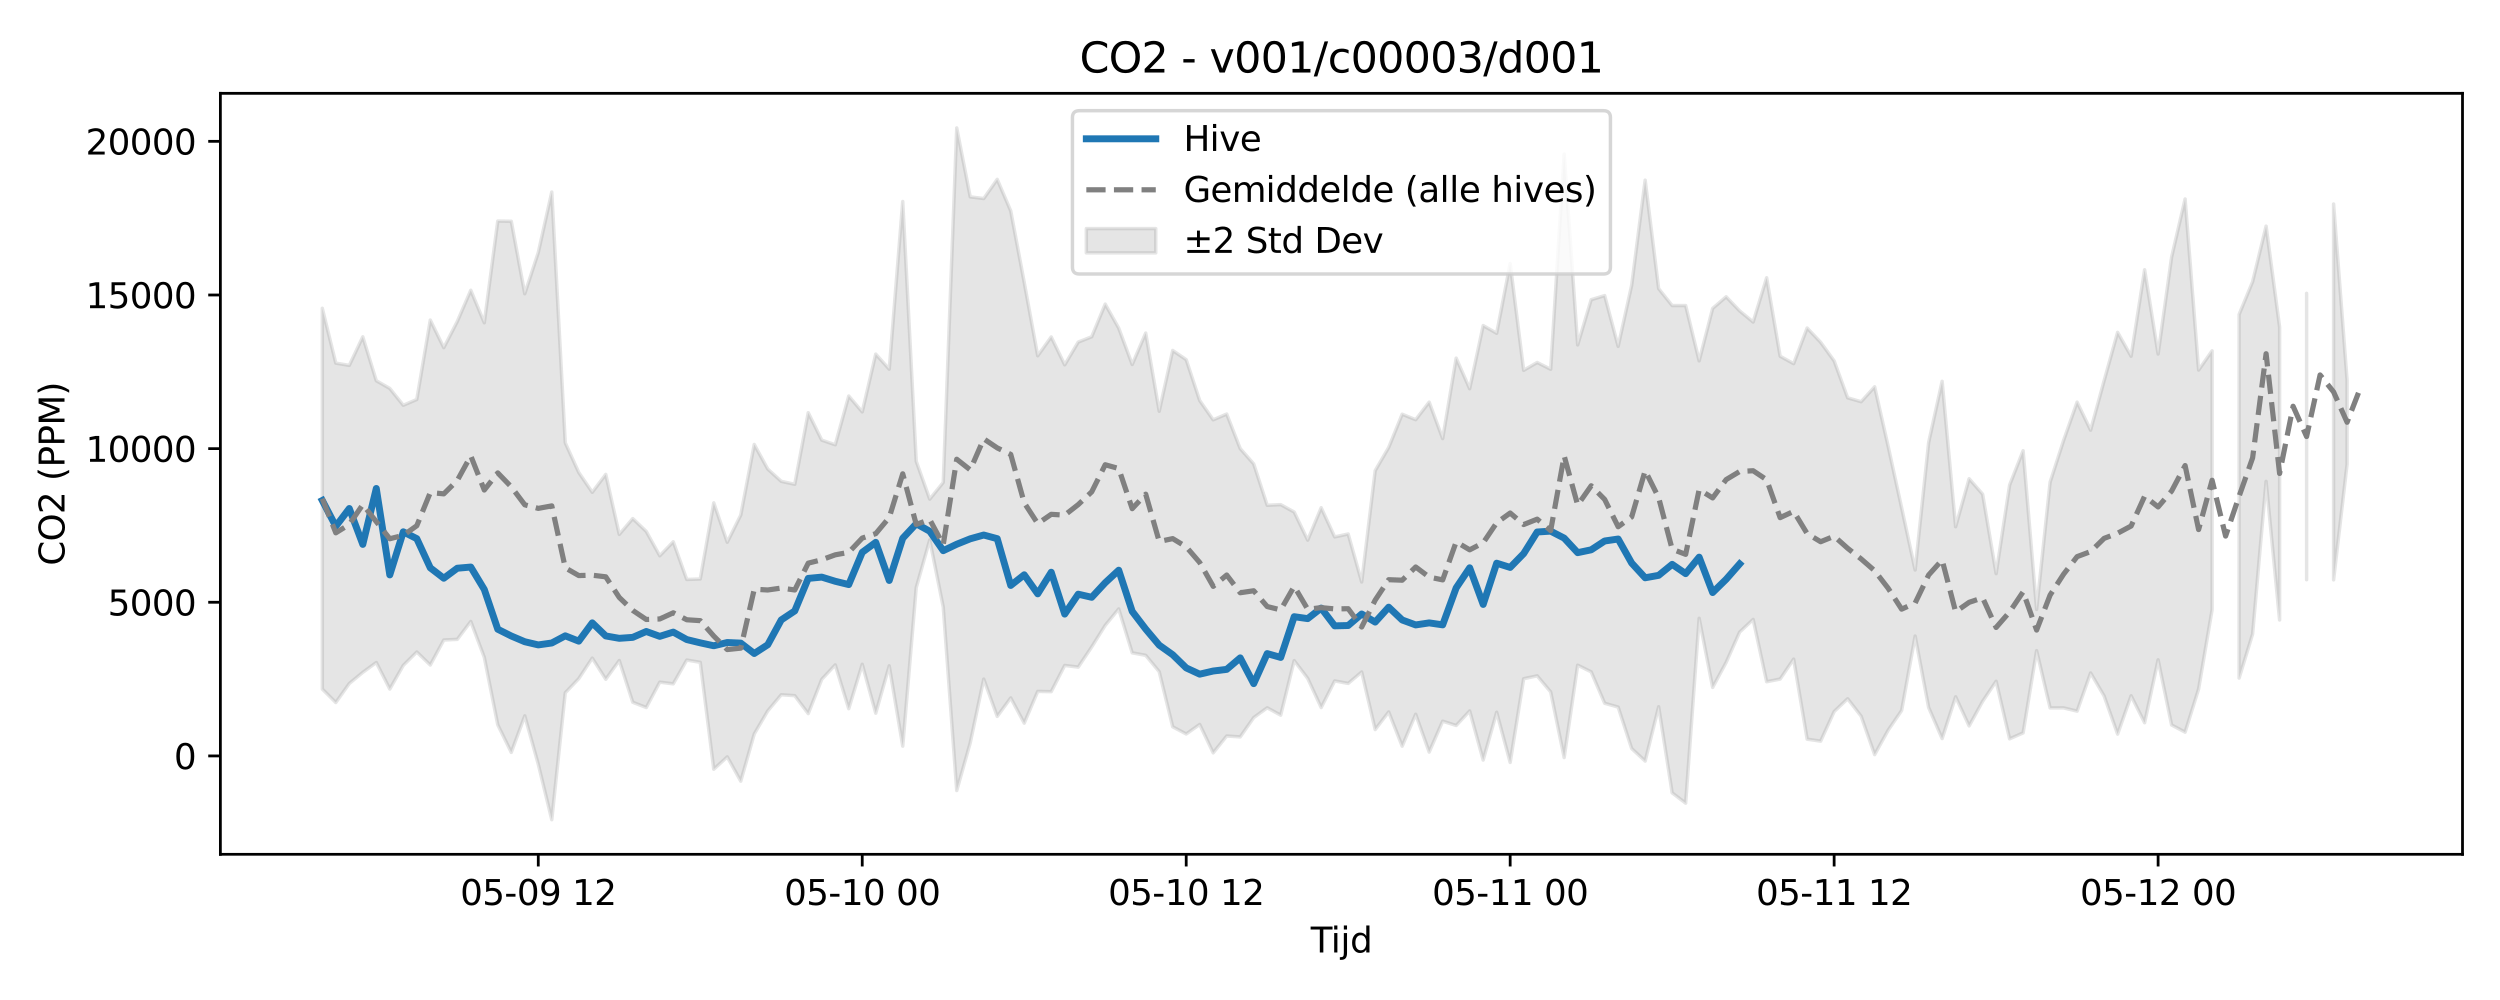 <?xml version="1.0" encoding="utf-8" standalone="no"?>
<!DOCTYPE svg PUBLIC "-//W3C//DTD SVG 1.1//EN"
  "http://www.w3.org/Graphics/SVG/1.1/DTD/svg11.dtd">
<svg xmlns:xlink="http://www.w3.org/1999/xlink" width="720pt" height="288pt" viewBox="0 0 720 288" xmlns="http://www.w3.org/2000/svg" version="1.1">
 <defs>
  <style type="text/css">*{stroke-linejoin: round; stroke-linecap: butt}</style>
 </defs>
 <g id="figure_1">
  <g id="patch_1">
   <path d="M 0 288 
L 720 288 
L 720 0 
L 0 0 
z
" style="fill: #ffffff"/>
  </g>
  <g id="axes_1">
   <g id="patch_2">
    <path d="M 63.47 246.04 
L 709.2 246.04 
L 709.2 26.88 
L 63.47 26.88 
z
" style="fill: #ffffff"/>
   </g>
   <g id="FillBetweenPolyCollection_1">
    <path d="M 92.821 88.783 
L 92.821 198.445 
L 96.709 202.328 
L 100.597 196.85 
L 104.484 193.638 
L 108.372 190.799 
L 112.259 198.452 
L 116.147 191.628 
L 120.035 187.775 
L 123.922 191.531 
L 127.81 184.323 
L 131.697 184.145 
L 135.585 178.983 
L 139.473 189.294 
L 143.36 208.744 
L 147.248 216.7 
L 151.135 206.168 
L 155.023 220.098 
L 158.911 236.078 
L 162.798 199.52 
L 166.686 195.446 
L 170.573 189.535 
L 174.461 195.625 
L 178.349 190.227 
L 182.236 202.256 
L 186.124 203.769 
L 190.011 196.459 
L 193.899 196.949 
L 197.787 190.098 
L 201.674 190.75 
L 205.562 221.543 
L 209.449 217.981 
L 213.337 224.982 
L 217.224 211.388 
L 221.112 204.747 
L 225 200.095 
L 228.887 200.353 
L 232.775 205.523 
L 236.662 195.661 
L 240.55 191.49 
L 244.438 204.107 
L 248.325 191.312 
L 252.213 205.404 
L 256.1 191.769 
L 259.988 214.892 
L 263.876 169.238 
L 267.763 155.498 
L 271.651 174.824 
L 275.538 227.682 
L 279.426 213.944 
L 283.314 195.58 
L 287.201 206.332 
L 291.089 200.993 
L 294.976 208.266 
L 298.864 199.127 
L 302.752 199.205 
L 306.639 191.652 
L 310.527 192.13 
L 314.414 186.312 
L 318.302 180.112 
L 322.19 175.372 
L 326.077 188.015 
L 329.965 188.739 
L 333.852 193.438 
L 337.74 209.316 
L 341.628 211.386 
L 345.515 208.645 
L 349.403 216.824 
L 353.29 211.972 
L 357.178 212.231 
L 361.066 206.676 
L 364.953 203.845 
L 368.841 205.969 
L 372.728 190.254 
L 376.616 195.377 
L 380.504 203.779 
L 384.391 196.105 
L 388.279 196.829 
L 392.166 193.534 
L 396.054 210.116 
L 399.942 205.04 
L 403.829 214.906 
L 407.717 205.711 
L 411.604 216.596 
L 415.492 207.698 
L 419.38 208.944 
L 423.267 204.744 
L 427.155 218.904 
L 431.042 205.123 
L 434.93 219.586 
L 438.818 195.476 
L 442.705 194.644 
L 446.593 199.269 
L 450.48 218.183 
L 454.368 191.572 
L 458.256 193.495 
L 462.143 202.542 
L 466.031 203.645 
L 469.918 215.578 
L 473.806 219.189 
L 477.694 203.54 
L 481.581 228.345 
L 485.469 231.311 
L 489.356 178.067 
L 493.244 197.981 
L 497.132 190.773 
L 501.019 182.042 
L 504.907 178.4 
L 508.794 196.343 
L 512.682 195.572 
L 516.57 189.82 
L 520.457 212.883 
L 524.345 213.455 
L 528.232 204.937 
L 532.12 201.238 
L 536.008 206.264 
L 539.895 217.334 
L 543.783 210.312 
L 547.67 204.627 
L 551.558 183.182 
L 555.446 203.743 
L 559.333 212.72 
L 563.221 200.687 
L 567.108 209.064 
L 570.996 201.999 
L 574.883 196.204 
L 578.771 212.789 
L 582.659 211.073 
L 586.546 187.396 
L 590.434 203.886 
L 594.321 203.871 
L 598.209 204.814 
L 602.097 193.809 
L 605.984 200.44 
L 609.872 211.427 
L 613.759 200.389 
L 617.647 208.15 
L 621.535 190.026 
L 625.422 208.798 
L 629.31 210.864 
L 633.197 198.441 
L 637.085 175.601 
L 637.085 101.034 
L 637.085 101.034 
L 633.197 106.581 
L 629.31 57.302 
L 625.422 74.049 
L 621.535 101.96 
L 617.647 77.69 
L 613.759 102.596 
L 609.872 95.714 
L 605.984 109.655 
L 602.097 123.895 
L 598.209 115.809 
L 594.321 126.834 
L 590.434 138.864 
L 586.546 175.517 
L 582.659 129.808 
L 578.771 139.689 
L 574.883 165.208 
L 570.996 142.323 
L 567.108 137.873 
L 563.221 151.695 
L 559.333 109.813 
L 555.446 127.451 
L 551.558 164.163 
L 547.67 146.242 
L 543.783 128.51 
L 539.895 111.398 
L 536.008 115.694 
L 532.12 114.568 
L 528.232 103.935 
L 524.345 98.579 
L 520.457 94.473 
L 516.57 104.732 
L 512.682 102.592 
L 508.794 79.994 
L 504.907 92.747 
L 501.019 89.537 
L 497.132 85.47 
L 493.244 88.823 
L 489.356 103.931 
L 485.469 87.993 
L 481.581 88.002 
L 477.694 83.138 
L 473.806 51.883 
L 469.918 82.16 
L 466.031 99.749 
L 462.143 85.131 
L 458.256 86.313 
L 454.368 99.337 
L 450.48 44.395 
L 446.593 106.351 
L 442.705 104.389 
L 438.818 106.657 
L 434.93 75.908 
L 431.042 95.985 
L 427.155 93.759 
L 423.267 111.959 
L 419.38 103.145 
L 415.492 126.322 
L 411.604 115.809 
L 407.717 120.875 
L 403.829 119.294 
L 399.942 128.865 
L 396.054 135.544 
L 392.166 167.619 
L 388.279 153.784 
L 384.391 154.632 
L 380.504 146.219 
L 376.616 155.557 
L 372.728 147.464 
L 368.841 145.329 
L 364.953 145.522 
L 361.066 133.605 
L 357.178 129.187 
L 353.29 119.24 
L 349.403 120.911 
L 345.515 115.356 
L 341.628 103.583 
L 337.74 100.931 
L 333.852 118.45 
L 329.965 95.919 
L 326.077 104.974 
L 322.19 94.498 
L 318.302 87.582 
L 314.414 96.987 
L 310.527 98.518 
L 306.639 105.075 
L 302.752 97.04 
L 298.864 102.468 
L 294.976 81.335 
L 291.089 60.733 
L 287.201 51.652 
L 283.314 57.179 
L 279.426 56.697 
L 275.538 36.842 
L 271.651 138.942 
L 267.763 143.754 
L 263.876 132.842 
L 259.988 58.032 
L 256.1 106.321 
L 252.213 101.978 
L 248.325 118.627 
L 244.438 114.052 
L 240.55 128.088 
L 236.662 126.754 
L 232.775 118.851 
L 228.887 139.474 
L 225 138.623 
L 221.112 135.086 
L 217.224 128.005 
L 213.337 148.35 
L 209.449 156.16 
L 205.562 144.823 
L 201.674 166.745 
L 197.787 166.888 
L 193.899 156.025 
L 190.011 160.065 
L 186.124 153.048 
L 182.236 149.348 
L 178.349 153.909 
L 174.461 136.62 
L 170.573 141.782 
L 166.686 136.077 
L 162.798 127.536 
L 158.911 55.308 
L 155.023 72.731 
L 151.135 84.602 
L 147.248 63.727 
L 143.36 63.661 
L 139.473 92.957 
L 135.585 83.59 
L 131.697 92.595 
L 127.81 100.133 
L 123.922 92.174 
L 120.035 115.043 
L 116.147 116.716 
L 112.259 111.871 
L 108.372 109.649 
L 104.484 96.999 
L 100.597 105.222 
L 96.709 104.581 
L 92.821 88.783 
z
" clip-path="url(#p4b10f25d33)" style="fill: #808080; fill-opacity: 0.2; stroke: #808080; stroke-opacity: 0.2"/>
    <path d="M 644.86 90.566 
L 644.86 195.286 
L 648.748 182.617 
L 652.635 138.632 
L 656.523 178.556 
L 656.523 94.163 
L 656.523 94.163 
L 652.635 65.13 
L 648.748 81.145 
L 644.86 90.566 
z
" clip-path="url(#p4b10f25d33)" style="fill: #808080; fill-opacity: 0.2; stroke: #808080; stroke-opacity: 0.2"/>
    <path d="M 664.298 84.478 
L 664.298 166.967 
L 664.298 84.478 
L 664.298 84.478 
z
" clip-path="url(#p4b10f25d33)" style="fill: #808080; fill-opacity: 0.2; stroke: #808080; stroke-opacity: 0.2"/>
    <path d="M 672.073 58.746 
L 672.073 167.004 
L 675.961 133.717 
L 675.961 109.496 
L 675.961 109.496 
L 672.073 58.746 
z
" clip-path="url(#p4b10f25d33)" style="fill: #808080; fill-opacity: 0.2; stroke: #808080; stroke-opacity: 0.2"/>
   </g>
   <g id="matplotlib.axis_1">
    <g id="xtick_1">
     <g id="line2d_1">
      <defs>
       <path id="m32c61d143c" d="M 0 0 
L 0 3.5 
" style="stroke: #000000; stroke-width: 0.8"/>
      </defs>
      <g>
       <use xlink:href="#m32c61d143c" x="155.023" y="246.04" style="stroke: #000000; stroke-width: 0.8"/>
      </g>
     </g>
     <g id="text_1">
      <!-- 05-09 12 -->
      <g transform="translate(132.542 260.638) scale(0.1 -0.1)">
       <defs>
        <path id="DejaVuSans-30" d="M 2034 4250 
Q 1547 4250 1301 3770 
Q 1056 3291 1056 2328 
Q 1056 1369 1301 889 
Q 1547 409 2034 409 
Q 2525 409 2770 889 
Q 3016 1369 3016 2328 
Q 3016 3291 2770 3770 
Q 2525 4250 2034 4250 
z
M 2034 4750 
Q 2819 4750 3233 4129 
Q 3647 3509 3647 2328 
Q 3647 1150 3233 529 
Q 2819 -91 2034 -91 
Q 1250 -91 836 529 
Q 422 1150 422 2328 
Q 422 3509 836 4129 
Q 1250 4750 2034 4750 
z
" transform="scale(0.016)"/>
        <path id="DejaVuSans-35" d="M 691 4666 
L 3169 4666 
L 3169 4134 
L 1269 4134 
L 1269 2991 
Q 1406 3038 1543 3061 
Q 1681 3084 1819 3084 
Q 2600 3084 3056 2656 
Q 3513 2228 3513 1497 
Q 3513 744 3044 326 
Q 2575 -91 1722 -91 
Q 1428 -91 1123 -41 
Q 819 9 494 109 
L 494 744 
Q 775 591 1075 516 
Q 1375 441 1709 441 
Q 2250 441 2565 725 
Q 2881 1009 2881 1497 
Q 2881 1984 2565 2268 
Q 2250 2553 1709 2553 
Q 1456 2553 1204 2497 
Q 953 2441 691 2322 
L 691 4666 
z
" transform="scale(0.016)"/>
        <path id="DejaVuSans-2d" d="M 313 2009 
L 1997 2009 
L 1997 1497 
L 313 1497 
L 313 2009 
z
" transform="scale(0.016)"/>
        <path id="DejaVuSans-39" d="M 703 97 
L 703 672 
Q 941 559 1184 500 
Q 1428 441 1663 441 
Q 2288 441 2617 861 
Q 2947 1281 2994 2138 
Q 2813 1869 2534 1725 
Q 2256 1581 1919 1581 
Q 1219 1581 811 2004 
Q 403 2428 403 3163 
Q 403 3881 828 4315 
Q 1253 4750 1959 4750 
Q 2769 4750 3195 4129 
Q 3622 3509 3622 2328 
Q 3622 1225 3098 567 
Q 2575 -91 1691 -91 
Q 1453 -91 1209 -44 
Q 966 3 703 97 
z
M 1959 2075 
Q 2384 2075 2632 2365 
Q 2881 2656 2881 3163 
Q 2881 3666 2632 3958 
Q 2384 4250 1959 4250 
Q 1534 4250 1286 3958 
Q 1038 3666 1038 3163 
Q 1038 2656 1286 2365 
Q 1534 2075 1959 2075 
z
" transform="scale(0.016)"/>
        <path id="DejaVuSans-20" transform="scale(0.016)"/>
        <path id="DejaVuSans-31" d="M 794 531 
L 1825 531 
L 1825 4091 
L 703 3866 
L 703 4441 
L 1819 4666 
L 2450 4666 
L 2450 531 
L 3481 531 
L 3481 0 
L 794 0 
L 794 531 
z
" transform="scale(0.016)"/>
        <path id="DejaVuSans-32" d="M 1228 531 
L 3431 531 
L 3431 0 
L 469 0 
L 469 531 
Q 828 903 1448 1529 
Q 2069 2156 2228 2338 
Q 2531 2678 2651 2914 
Q 2772 3150 2772 3378 
Q 2772 3750 2511 3984 
Q 2250 4219 1831 4219 
Q 1534 4219 1204 4116 
Q 875 4013 500 3803 
L 500 4441 
Q 881 4594 1212 4672 
Q 1544 4750 1819 4750 
Q 2544 4750 2975 4387 
Q 3406 4025 3406 3419 
Q 3406 3131 3298 2873 
Q 3191 2616 2906 2266 
Q 2828 2175 2409 1742 
Q 1991 1309 1228 531 
z
" transform="scale(0.016)"/>
       </defs>
       <use xlink:href="#DejaVuSans-30"/>
       <use xlink:href="#DejaVuSans-35" transform="translate(63.623 0)"/>
       <use xlink:href="#DejaVuSans-2d" transform="translate(127.246 0)"/>
       <use xlink:href="#DejaVuSans-30" transform="translate(163.33 0)"/>
       <use xlink:href="#DejaVuSans-39" transform="translate(226.953 0)"/>
       <use xlink:href="#DejaVuSans-20" transform="translate(290.576 0)"/>
       <use xlink:href="#DejaVuSans-31" transform="translate(322.363 0)"/>
       <use xlink:href="#DejaVuSans-32" transform="translate(385.986 0)"/>
      </g>
     </g>
    </g>
    <g id="xtick_2">
     <g id="line2d_2">
      <g>
       <use xlink:href="#m32c61d143c" x="248.325" y="246.04" style="stroke: #000000; stroke-width: 0.8"/>
      </g>
     </g>
     <g id="text_2">
      <!-- 05-10 00 -->
      <g transform="translate(225.845 260.638) scale(0.1 -0.1)">
       <use xlink:href="#DejaVuSans-30"/>
       <use xlink:href="#DejaVuSans-35" transform="translate(63.623 0)"/>
       <use xlink:href="#DejaVuSans-2d" transform="translate(127.246 0)"/>
       <use xlink:href="#DejaVuSans-31" transform="translate(163.33 0)"/>
       <use xlink:href="#DejaVuSans-30" transform="translate(226.953 0)"/>
       <use xlink:href="#DejaVuSans-20" transform="translate(290.576 0)"/>
       <use xlink:href="#DejaVuSans-30" transform="translate(322.363 0)"/>
       <use xlink:href="#DejaVuSans-30" transform="translate(385.986 0)"/>
      </g>
     </g>
    </g>
    <g id="xtick_3">
     <g id="line2d_3">
      <g>
       <use xlink:href="#m32c61d143c" x="341.628" y="246.04" style="stroke: #000000; stroke-width: 0.8"/>
      </g>
     </g>
     <g id="text_3">
      <!-- 05-10 12 -->
      <g transform="translate(319.147 260.638) scale(0.1 -0.1)">
       <use xlink:href="#DejaVuSans-30"/>
       <use xlink:href="#DejaVuSans-35" transform="translate(63.623 0)"/>
       <use xlink:href="#DejaVuSans-2d" transform="translate(127.246 0)"/>
       <use xlink:href="#DejaVuSans-31" transform="translate(163.33 0)"/>
       <use xlink:href="#DejaVuSans-30" transform="translate(226.953 0)"/>
       <use xlink:href="#DejaVuSans-20" transform="translate(290.576 0)"/>
       <use xlink:href="#DejaVuSans-31" transform="translate(322.363 0)"/>
       <use xlink:href="#DejaVuSans-32" transform="translate(385.986 0)"/>
      </g>
     </g>
    </g>
    <g id="xtick_4">
     <g id="line2d_4">
      <g>
       <use xlink:href="#m32c61d143c" x="434.93" y="246.04" style="stroke: #000000; stroke-width: 0.8"/>
      </g>
     </g>
     <g id="text_4">
      <!-- 05-11 00 -->
      <g transform="translate(412.45 260.638) scale(0.1 -0.1)">
       <use xlink:href="#DejaVuSans-30"/>
       <use xlink:href="#DejaVuSans-35" transform="translate(63.623 0)"/>
       <use xlink:href="#DejaVuSans-2d" transform="translate(127.246 0)"/>
       <use xlink:href="#DejaVuSans-31" transform="translate(163.33 0)"/>
       <use xlink:href="#DejaVuSans-31" transform="translate(226.953 0)"/>
       <use xlink:href="#DejaVuSans-20" transform="translate(290.576 0)"/>
       <use xlink:href="#DejaVuSans-30" transform="translate(322.363 0)"/>
       <use xlink:href="#DejaVuSans-30" transform="translate(385.986 0)"/>
      </g>
     </g>
    </g>
    <g id="xtick_5">
     <g id="line2d_5">
      <g>
       <use xlink:href="#m32c61d143c" x="528.232" y="246.04" style="stroke: #000000; stroke-width: 0.8"/>
      </g>
     </g>
     <g id="text_5">
      <!-- 05-11 12 -->
      <g transform="translate(505.752 260.638) scale(0.1 -0.1)">
       <use xlink:href="#DejaVuSans-30"/>
       <use xlink:href="#DejaVuSans-35" transform="translate(63.623 0)"/>
       <use xlink:href="#DejaVuSans-2d" transform="translate(127.246 0)"/>
       <use xlink:href="#DejaVuSans-31" transform="translate(163.33 0)"/>
       <use xlink:href="#DejaVuSans-31" transform="translate(226.953 0)"/>
       <use xlink:href="#DejaVuSans-20" transform="translate(290.576 0)"/>
       <use xlink:href="#DejaVuSans-31" transform="translate(322.363 0)"/>
       <use xlink:href="#DejaVuSans-32" transform="translate(385.986 0)"/>
      </g>
     </g>
    </g>
    <g id="xtick_6">
     <g id="line2d_6">
      <g>
       <use xlink:href="#m32c61d143c" x="621.535" y="246.04" style="stroke: #000000; stroke-width: 0.8"/>
      </g>
     </g>
     <g id="text_6">
      <!-- 05-12 00 -->
      <g transform="translate(599.054 260.638) scale(0.1 -0.1)">
       <use xlink:href="#DejaVuSans-30"/>
       <use xlink:href="#DejaVuSans-35" transform="translate(63.623 0)"/>
       <use xlink:href="#DejaVuSans-2d" transform="translate(127.246 0)"/>
       <use xlink:href="#DejaVuSans-31" transform="translate(163.33 0)"/>
       <use xlink:href="#DejaVuSans-32" transform="translate(226.953 0)"/>
       <use xlink:href="#DejaVuSans-20" transform="translate(290.576 0)"/>
       <use xlink:href="#DejaVuSans-30" transform="translate(322.363 0)"/>
       <use xlink:href="#DejaVuSans-30" transform="translate(385.986 0)"/>
      </g>
     </g>
    </g>
    <g id="text_7">
     <!-- Tijd -->
     <g transform="translate(377.485 274.317) scale(0.1 -0.1)">
      <defs>
       <path id="DejaVuSans-54" d="M -19 4666 
L 3928 4666 
L 3928 4134 
L 2272 4134 
L 2272 0 
L 1638 0 
L 1638 4134 
L -19 4134 
L -19 4666 
z
" transform="scale(0.016)"/>
       <path id="DejaVuSans-69" d="M 603 3500 
L 1178 3500 
L 1178 0 
L 603 0 
L 603 3500 
z
M 603 4863 
L 1178 4863 
L 1178 4134 
L 603 4134 
L 603 4863 
z
" transform="scale(0.016)"/>
       <path id="DejaVuSans-6a" d="M 603 3500 
L 1178 3500 
L 1178 -63 
Q 1178 -731 923 -1031 
Q 669 -1331 103 -1331 
L -116 -1331 
L -116 -844 
L 38 -844 
Q 366 -844 484 -692 
Q 603 -541 603 -63 
L 603 3500 
z
M 603 4863 
L 1178 4863 
L 1178 4134 
L 603 4134 
L 603 4863 
z
" transform="scale(0.016)"/>
       <path id="DejaVuSans-64" d="M 2906 2969 
L 2906 4863 
L 3481 4863 
L 3481 0 
L 2906 0 
L 2906 525 
Q 2725 213 2448 61 
Q 2172 -91 1784 -91 
Q 1150 -91 751 415 
Q 353 922 353 1747 
Q 353 2572 751 3078 
Q 1150 3584 1784 3584 
Q 2172 3584 2448 3432 
Q 2725 3281 2906 2969 
z
M 947 1747 
Q 947 1113 1208 752 
Q 1469 391 1925 391 
Q 2381 391 2643 752 
Q 2906 1113 2906 1747 
Q 2906 2381 2643 2742 
Q 2381 3103 1925 3103 
Q 1469 3103 1208 2742 
Q 947 2381 947 1747 
z
" transform="scale(0.016)"/>
      </defs>
      <use xlink:href="#DejaVuSans-54"/>
      <use xlink:href="#DejaVuSans-69" transform="translate(57.959 0)"/>
      <use xlink:href="#DejaVuSans-6a" transform="translate(85.742 0)"/>
      <use xlink:href="#DejaVuSans-64" transform="translate(113.525 0)"/>
     </g>
    </g>
   </g>
   <g id="matplotlib.axis_2">
    <g id="ytick_1">
     <g id="line2d_7">
      <defs>
       <path id="mc47dc89d50" d="M 0 0 
L -3.5 0 
" style="stroke: #000000; stroke-width: 0.8"/>
      </defs>
      <g>
       <use xlink:href="#mc47dc89d50" x="63.47" y="217.704" style="stroke: #000000; stroke-width: 0.8"/>
      </g>
     </g>
     <g id="text_8">
      <!-- 0 -->
      <g transform="translate(50.108 221.503) scale(0.1 -0.1)">
       <use xlink:href="#DejaVuSans-30"/>
      </g>
     </g>
    </g>
    <g id="ytick_2">
     <g id="line2d_8">
      <g>
       <use xlink:href="#mc47dc89d50" x="63.47" y="173.455" style="stroke: #000000; stroke-width: 0.8"/>
      </g>
     </g>
     <g id="text_9">
      <!-- 5000 -->
      <g transform="translate(31.02 177.254) scale(0.1 -0.1)">
       <use xlink:href="#DejaVuSans-35"/>
       <use xlink:href="#DejaVuSans-30" transform="translate(63.623 0)"/>
       <use xlink:href="#DejaVuSans-30" transform="translate(127.246 0)"/>
       <use xlink:href="#DejaVuSans-30" transform="translate(190.869 0)"/>
      </g>
     </g>
    </g>
    <g id="ytick_3">
     <g id="line2d_9">
      <g>
       <use xlink:href="#mc47dc89d50" x="63.47" y="129.207" style="stroke: #000000; stroke-width: 0.8"/>
      </g>
     </g>
     <g id="text_10">
      <!-- 10000 -->
      <g transform="translate(24.657 133.006) scale(0.1 -0.1)">
       <use xlink:href="#DejaVuSans-31"/>
       <use xlink:href="#DejaVuSans-30" transform="translate(63.623 0)"/>
       <use xlink:href="#DejaVuSans-30" transform="translate(127.246 0)"/>
       <use xlink:href="#DejaVuSans-30" transform="translate(190.869 0)"/>
       <use xlink:href="#DejaVuSans-30" transform="translate(254.492 0)"/>
      </g>
     </g>
    </g>
    <g id="ytick_4">
     <g id="line2d_10">
      <g>
       <use xlink:href="#mc47dc89d50" x="63.47" y="84.958" style="stroke: #000000; stroke-width: 0.8"/>
      </g>
     </g>
     <g id="text_11">
      <!-- 15000 -->
      <g transform="translate(24.657 88.758) scale(0.1 -0.1)">
       <use xlink:href="#DejaVuSans-31"/>
       <use xlink:href="#DejaVuSans-35" transform="translate(63.623 0)"/>
       <use xlink:href="#DejaVuSans-30" transform="translate(127.246 0)"/>
       <use xlink:href="#DejaVuSans-30" transform="translate(190.869 0)"/>
       <use xlink:href="#DejaVuSans-30" transform="translate(254.492 0)"/>
      </g>
     </g>
    </g>
    <g id="ytick_5">
     <g id="line2d_11">
      <g>
       <use xlink:href="#mc47dc89d50" x="63.47" y="40.71" style="stroke: #000000; stroke-width: 0.8"/>
      </g>
     </g>
     <g id="text_12">
      <!-- 20000 -->
      <g transform="translate(24.657 44.509) scale(0.1 -0.1)">
       <use xlink:href="#DejaVuSans-32"/>
       <use xlink:href="#DejaVuSans-30" transform="translate(63.623 0)"/>
       <use xlink:href="#DejaVuSans-30" transform="translate(127.246 0)"/>
       <use xlink:href="#DejaVuSans-30" transform="translate(190.869 0)"/>
       <use xlink:href="#DejaVuSans-30" transform="translate(254.492 0)"/>
      </g>
     </g>
    </g>
    <g id="text_13">
     <!-- CO2 (PPM) -->
     <g transform="translate(18.578 162.903) rotate(-90) scale(0.1 -0.1)">
      <defs>
       <path id="DejaVuSans-43" d="M 4122 4306 
L 4122 3641 
Q 3803 3938 3442 4084 
Q 3081 4231 2675 4231 
Q 1875 4231 1450 3742 
Q 1025 3253 1025 2328 
Q 1025 1406 1450 917 
Q 1875 428 2675 428 
Q 3081 428 3442 575 
Q 3803 722 4122 1019 
L 4122 359 
Q 3791 134 3420 21 
Q 3050 -91 2638 -91 
Q 1578 -91 968 557 
Q 359 1206 359 2328 
Q 359 3453 968 4101 
Q 1578 4750 2638 4750 
Q 3056 4750 3426 4639 
Q 3797 4528 4122 4306 
z
" transform="scale(0.016)"/>
       <path id="DejaVuSans-4f" d="M 2522 4238 
Q 1834 4238 1429 3725 
Q 1025 3213 1025 2328 
Q 1025 1447 1429 934 
Q 1834 422 2522 422 
Q 3209 422 3611 934 
Q 4013 1447 4013 2328 
Q 4013 3213 3611 3725 
Q 3209 4238 2522 4238 
z
M 2522 4750 
Q 3503 4750 4090 4092 
Q 4678 3434 4678 2328 
Q 4678 1225 4090 567 
Q 3503 -91 2522 -91 
Q 1538 -91 948 565 
Q 359 1222 359 2328 
Q 359 3434 948 4092 
Q 1538 4750 2522 4750 
z
" transform="scale(0.016)"/>
       <path id="DejaVuSans-28" d="M 1984 4856 
Q 1566 4138 1362 3434 
Q 1159 2731 1159 2009 
Q 1159 1288 1364 580 
Q 1569 -128 1984 -844 
L 1484 -844 
Q 1016 -109 783 600 
Q 550 1309 550 2009 
Q 550 2706 781 3412 
Q 1013 4119 1484 4856 
L 1984 4856 
z
" transform="scale(0.016)"/>
       <path id="DejaVuSans-50" d="M 1259 4147 
L 1259 2394 
L 2053 2394 
Q 2494 2394 2734 2622 
Q 2975 2850 2975 3272 
Q 2975 3691 2734 3919 
Q 2494 4147 2053 4147 
L 1259 4147 
z
M 628 4666 
L 2053 4666 
Q 2838 4666 3239 4311 
Q 3641 3956 3641 3272 
Q 3641 2581 3239 2228 
Q 2838 1875 2053 1875 
L 1259 1875 
L 1259 0 
L 628 0 
L 628 4666 
z
" transform="scale(0.016)"/>
       <path id="DejaVuSans-4d" d="M 628 4666 
L 1569 4666 
L 2759 1491 
L 3956 4666 
L 4897 4666 
L 4897 0 
L 4281 0 
L 4281 4097 
L 3078 897 
L 2444 897 
L 1241 4097 
L 1241 0 
L 628 0 
L 628 4666 
z
" transform="scale(0.016)"/>
       <path id="DejaVuSans-29" d="M 513 4856 
L 1013 4856 
Q 1481 4119 1714 3412 
Q 1947 2706 1947 2009 
Q 1947 1309 1714 600 
Q 1481 -109 1013 -844 
L 513 -844 
Q 928 -128 1133 580 
Q 1338 1288 1338 2009 
Q 1338 2731 1133 3434 
Q 928 4138 513 4856 
z
" transform="scale(0.016)"/>
      </defs>
      <use xlink:href="#DejaVuSans-43"/>
      <use xlink:href="#DejaVuSans-4f" transform="translate(69.824 0)"/>
      <use xlink:href="#DejaVuSans-32" transform="translate(148.535 0)"/>
      <use xlink:href="#DejaVuSans-20" transform="translate(212.158 0)"/>
      <use xlink:href="#DejaVuSans-28" transform="translate(243.945 0)"/>
      <use xlink:href="#DejaVuSans-50" transform="translate(282.959 0)"/>
      <use xlink:href="#DejaVuSans-50" transform="translate(343.262 0)"/>
      <use xlink:href="#DejaVuSans-4d" transform="translate(403.564 0)"/>
      <use xlink:href="#DejaVuSans-29" transform="translate(489.844 0)"/>
     </g>
    </g>
   </g>
   <g id="line2d_12">
    <path d="M 92.821 144.136 
L 96.709 151.573 
L 100.597 146.455 
L 104.484 156.782 
L 108.372 140.685 
L 112.259 165.57 
L 116.147 153.163 
L 120.035 155.136 
L 123.922 163.538 
L 127.81 166.532 
L 131.697 163.65 
L 135.585 163.311 
L 139.473 169.768 
L 143.36 181.219 
L 147.248 183.169 
L 151.135 184.818 
L 155.023 185.733 
L 158.911 185.184 
L 162.798 183.119 
L 166.686 184.65 
L 170.573 179.387 
L 174.461 183.152 
L 178.349 183.836 
L 182.236 183.559 
L 186.124 181.868 
L 190.011 183.27 
L 193.899 182.045 
L 197.787 184.193 
L 201.674 185.137 
L 205.562 185.981 
L 209.449 185.042 
L 213.337 185.216 
L 217.224 188.208 
L 221.112 185.688 
L 225 178.538 
L 228.887 175.948 
L 232.775 166.576 
L 236.662 166.207 
L 240.55 167.408 
L 244.438 168.358 
L 248.325 159.075 
L 252.213 156.198 
L 256.1 167.169 
L 259.988 155.015 
L 263.876 150.847 
L 267.763 152.998 
L 271.651 158.594 
L 275.538 156.743 
L 279.426 155.178 
L 283.314 154.089 
L 287.201 155.139 
L 291.089 168.606 
L 294.976 165.541 
L 298.864 171.022 
L 302.752 164.806 
L 306.639 176.856 
L 310.527 171.125 
L 314.414 172.022 
L 318.302 167.827 
L 322.19 164.222 
L 326.077 176.084 
L 329.965 181.175 
L 333.852 185.798 
L 337.74 188.562 
L 341.628 192.358 
L 345.515 194.158 
L 349.403 193.252 
L 353.29 192.78 
L 357.178 189.47 
L 361.066 196.885 
L 364.953 188.239 
L 368.841 189.335 
L 372.728 177.609 
L 376.616 178.163 
L 380.504 175.134 
L 384.391 180.246 
L 388.279 180.149 
L 392.166 176.833 
L 396.054 179.16 
L 399.942 174.868 
L 403.829 178.553 
L 407.717 179.98 
L 411.604 179.393 
L 415.492 179.957 
L 419.38 169.308 
L 423.267 163.529 
L 427.155 174.075 
L 431.042 162.201 
L 434.93 163.417 
L 438.818 159.434 
L 442.705 153.216 
L 446.593 152.971 
L 450.48 154.977 
L 454.368 159.166 
L 458.256 158.349 
L 462.143 155.806 
L 466.031 155.24 
L 469.918 162.163 
L 473.806 166.402 
L 477.694 165.7 
L 481.581 162.535 
L 485.469 165.207 
L 489.356 160.464 
L 493.244 170.65 
L 497.132 166.836 
L 501.019 162.411 
" clip-path="url(#p4b10f25d33)" style="fill: none; stroke: #1f77b4; stroke-width: 2; stroke-linecap: square"/>
   </g>
   <g id="line2d_13">
    <path d="M 92.821 143.614 
L 96.709 153.454 
L 100.597 151.036 
L 104.484 145.318 
L 112.259 155.161 
L 116.147 154.172 
L 120.035 151.409 
L 123.922 141.853 
L 127.81 142.228 
L 131.697 138.37 
L 135.585 131.287 
L 139.473 141.126 
L 143.36 136.202 
L 147.248 140.213 
L 151.135 145.385 
L 155.023 146.414 
L 158.911 145.693 
L 162.798 163.528 
L 166.686 165.762 
L 170.573 165.659 
L 174.461 166.122 
L 178.349 172.068 
L 182.236 175.802 
L 186.124 178.409 
L 190.011 178.262 
L 193.899 176.487 
L 197.787 178.493 
L 201.674 178.747 
L 205.562 183.183 
L 209.449 187.071 
L 213.337 186.666 
L 217.224 169.696 
L 221.112 169.917 
L 225 169.359 
L 228.887 169.914 
L 232.775 162.187 
L 236.662 161.208 
L 240.55 159.789 
L 244.438 159.079 
L 248.325 154.969 
L 252.213 153.691 
L 256.1 149.045 
L 259.988 136.462 
L 263.876 151.04 
L 267.763 149.626 
L 271.651 156.883 
L 275.538 132.262 
L 279.426 135.321 
L 283.314 126.379 
L 287.201 128.992 
L 291.089 130.863 
L 294.976 144.8 
L 298.864 150.798 
L 302.752 148.122 
L 306.639 148.363 
L 310.527 145.324 
L 314.414 141.649 
L 318.302 133.847 
L 322.19 134.935 
L 326.077 146.495 
L 329.965 142.329 
L 333.852 155.944 
L 337.74 155.123 
L 341.628 157.485 
L 345.515 162 
L 349.403 168.867 
L 353.29 165.606 
L 357.178 170.709 
L 361.066 170.14 
L 364.953 174.684 
L 368.841 175.649 
L 372.728 168.859 
L 376.616 175.467 
L 380.504 174.999 
L 384.391 175.369 
L 388.279 175.307 
L 392.166 180.576 
L 396.054 172.83 
L 399.942 166.952 
L 403.829 167.1 
L 407.717 163.293 
L 411.604 166.203 
L 415.492 167.01 
L 419.38 156.044 
L 423.267 158.351 
L 427.155 156.332 
L 431.042 150.554 
L 434.93 147.747 
L 438.818 151.067 
L 442.705 149.517 
L 446.593 152.81 
L 450.48 131.289 
L 454.368 145.454 
L 458.256 139.904 
L 462.143 143.837 
L 466.031 151.697 
L 469.918 148.869 
L 473.806 135.536 
L 477.694 143.339 
L 481.581 158.173 
L 485.469 159.652 
L 489.356 140.999 
L 493.244 143.402 
L 497.132 138.121 
L 501.019 135.789 
L 504.907 135.573 
L 508.794 138.168 
L 512.682 149.082 
L 516.57 147.276 
L 520.457 153.678 
L 524.345 156.017 
L 528.232 154.436 
L 532.12 157.903 
L 536.008 160.979 
L 539.895 164.366 
L 543.783 169.411 
L 547.67 175.435 
L 551.558 173.673 
L 555.446 165.597 
L 559.333 161.267 
L 563.221 176.191 
L 567.108 173.469 
L 570.996 172.161 
L 574.883 180.706 
L 578.771 176.239 
L 582.659 170.44 
L 586.546 181.456 
L 590.434 171.375 
L 594.321 165.353 
L 598.209 160.311 
L 602.097 158.852 
L 605.984 155.047 
L 609.872 153.571 
L 613.759 151.493 
L 617.647 142.92 
L 621.535 145.993 
L 625.422 141.424 
L 629.31 134.083 
L 633.197 152.511 
L 637.085 138.318 
L 640.973 154.384 
L 644.86 142.926 
L 648.748 131.881 
L 652.635 101.881 
L 656.523 136.359 
L 660.411 117.006 
L 664.298 125.722 
L 668.186 107.988 
L 672.073 112.875 
L 675.961 121.606 
L 679.849 111.556 
L 679.849 111.556 
" clip-path="url(#p4b10f25d33)" style="fill: none; stroke-dasharray: 5.55,2.4; stroke-dashoffset: 0; stroke: #808080; stroke-width: 1.5"/>
   </g>
   <g id="patch_3">
    <path d="M 63.47 246.04 
L 63.47 26.88 
" style="fill: none; stroke: #000000; stroke-width: 0.8; stroke-linejoin: miter; stroke-linecap: square"/>
   </g>
   <g id="patch_4">
    <path d="M 709.2 246.04 
L 709.2 26.88 
" style="fill: none; stroke: #000000; stroke-width: 0.8; stroke-linejoin: miter; stroke-linecap: square"/>
   </g>
   <g id="patch_5">
    <path d="M 63.47 246.04 
L 709.2 246.04 
" style="fill: none; stroke: #000000; stroke-width: 0.8; stroke-linejoin: miter; stroke-linecap: square"/>
   </g>
   <g id="patch_6">
    <path d="M 63.47 26.88 
L 709.2 26.88 
" style="fill: none; stroke: #000000; stroke-width: 0.8; stroke-linejoin: miter; stroke-linecap: square"/>
   </g>
   <g id="text_14">
    <!-- CO2 - v001/c00003/d001 -->
    <g transform="translate(310.932 20.88) scale(0.12 -0.12)">
     <defs>
      <path id="DejaVuSans-76" d="M 191 3500 
L 800 3500 
L 1894 563 
L 2988 3500 
L 3597 3500 
L 2284 0 
L 1503 0 
L 191 3500 
z
" transform="scale(0.016)"/>
      <path id="DejaVuSans-2f" d="M 1625 4666 
L 2156 4666 
L 531 -594 
L 0 -594 
L 1625 4666 
z
" transform="scale(0.016)"/>
      <path id="DejaVuSans-63" d="M 3122 3366 
L 3122 2828 
Q 2878 2963 2633 3030 
Q 2388 3097 2138 3097 
Q 1578 3097 1268 2742 
Q 959 2388 959 1747 
Q 959 1106 1268 751 
Q 1578 397 2138 397 
Q 2388 397 2633 464 
Q 2878 531 3122 666 
L 3122 134 
Q 2881 22 2623 -34 
Q 2366 -91 2075 -91 
Q 1284 -91 818 406 
Q 353 903 353 1747 
Q 353 2603 823 3093 
Q 1294 3584 2113 3584 
Q 2378 3584 2631 3529 
Q 2884 3475 3122 3366 
z
" transform="scale(0.016)"/>
      <path id="DejaVuSans-33" d="M 2597 2516 
Q 3050 2419 3304 2112 
Q 3559 1806 3559 1356 
Q 3559 666 3084 287 
Q 2609 -91 1734 -91 
Q 1441 -91 1130 -33 
Q 819 25 488 141 
L 488 750 
Q 750 597 1062 519 
Q 1375 441 1716 441 
Q 2309 441 2620 675 
Q 2931 909 2931 1356 
Q 2931 1769 2642 2001 
Q 2353 2234 1838 2234 
L 1294 2234 
L 1294 2753 
L 1863 2753 
Q 2328 2753 2575 2939 
Q 2822 3125 2822 3475 
Q 2822 3834 2567 4026 
Q 2313 4219 1838 4219 
Q 1578 4219 1281 4162 
Q 984 4106 628 3988 
L 628 4550 
Q 988 4650 1302 4700 
Q 1616 4750 1894 4750 
Q 2613 4750 3031 4423 
Q 3450 4097 3450 3541 
Q 3450 3153 3228 2886 
Q 3006 2619 2597 2516 
z
" transform="scale(0.016)"/>
     </defs>
     <use xlink:href="#DejaVuSans-43"/>
     <use xlink:href="#DejaVuSans-4f" transform="translate(69.824 0)"/>
     <use xlink:href="#DejaVuSans-32" transform="translate(148.535 0)"/>
     <use xlink:href="#DejaVuSans-20" transform="translate(212.158 0)"/>
     <use xlink:href="#DejaVuSans-2d" transform="translate(243.945 0)"/>
     <use xlink:href="#DejaVuSans-20" transform="translate(280.029 0)"/>
     <use xlink:href="#DejaVuSans-76" transform="translate(311.816 0)"/>
     <use xlink:href="#DejaVuSans-30" transform="translate(370.996 0)"/>
     <use xlink:href="#DejaVuSans-30" transform="translate(434.619 0)"/>
     <use xlink:href="#DejaVuSans-31" transform="translate(498.242 0)"/>
     <use xlink:href="#DejaVuSans-2f" transform="translate(561.865 0)"/>
     <use xlink:href="#DejaVuSans-63" transform="translate(595.557 0)"/>
     <use xlink:href="#DejaVuSans-30" transform="translate(650.537 0)"/>
     <use xlink:href="#DejaVuSans-30" transform="translate(714.16 0)"/>
     <use xlink:href="#DejaVuSans-30" transform="translate(777.783 0)"/>
     <use xlink:href="#DejaVuSans-30" transform="translate(841.406 0)"/>
     <use xlink:href="#DejaVuSans-33" transform="translate(905.029 0)"/>
     <use xlink:href="#DejaVuSans-2f" transform="translate(968.652 0)"/>
     <use xlink:href="#DejaVuSans-64" transform="translate(1002.344 0)"/>
     <use xlink:href="#DejaVuSans-30" transform="translate(1065.82 0)"/>
     <use xlink:href="#DejaVuSans-30" transform="translate(1129.443 0)"/>
     <use xlink:href="#DejaVuSans-31" transform="translate(1193.066 0)"/>
    </g>
   </g>
   <g id="legend_1">
    <g id="patch_7">
     <path d="M 310.863 78.914 
L 461.807 78.914 
Q 463.807 78.914 463.807 76.914 
L 463.807 33.88 
Q 463.807 31.88 461.807 31.88 
L 310.863 31.88 
Q 308.863 31.88 308.863 33.88 
L 308.863 76.914 
Q 308.863 78.914 310.863 78.914 
z
" style="fill: #ffffff; opacity: 0.8; stroke: #cccccc; stroke-linejoin: miter"/>
    </g>
    <g id="line2d_14">
     <path d="M 312.863 39.978 
L 322.863 39.978 
L 332.863 39.978 
" style="fill: none; stroke: #1f77b4; stroke-width: 2; stroke-linecap: square"/>
    </g>
    <g id="text_15">
     <!-- Hive -->
     <g transform="translate(340.863 43.478) scale(0.1 -0.1)">
      <defs>
       <path id="DejaVuSans-48" d="M 628 4666 
L 1259 4666 
L 1259 2753 
L 3553 2753 
L 3553 4666 
L 4184 4666 
L 4184 0 
L 3553 0 
L 3553 2222 
L 1259 2222 
L 1259 0 
L 628 0 
L 628 4666 
z
" transform="scale(0.016)"/>
       <path id="DejaVuSans-65" d="M 3597 1894 
L 3597 1613 
L 953 1613 
Q 991 1019 1311 708 
Q 1631 397 2203 397 
Q 2534 397 2845 478 
Q 3156 559 3463 722 
L 3463 178 
Q 3153 47 2828 -22 
Q 2503 -91 2169 -91 
Q 1331 -91 842 396 
Q 353 884 353 1716 
Q 353 2575 817 3079 
Q 1281 3584 2069 3584 
Q 2775 3584 3186 3129 
Q 3597 2675 3597 1894 
z
M 3022 2063 
Q 3016 2534 2758 2815 
Q 2500 3097 2075 3097 
Q 1594 3097 1305 2825 
Q 1016 2553 972 2059 
L 3022 2063 
z
" transform="scale(0.016)"/>
      </defs>
      <use xlink:href="#DejaVuSans-48"/>
      <use xlink:href="#DejaVuSans-69" transform="translate(75.195 0)"/>
      <use xlink:href="#DejaVuSans-76" transform="translate(102.979 0)"/>
      <use xlink:href="#DejaVuSans-65" transform="translate(162.158 0)"/>
     </g>
    </g>
    <g id="line2d_15">
     <path d="M 312.863 54.657 
L 322.863 54.657 
L 332.863 54.657 
" style="fill: none; stroke-dasharray: 5.55,2.4; stroke-dashoffset: 0; stroke: #808080; stroke-width: 1.5"/>
    </g>
    <g id="text_16">
     <!-- Gemiddelde (alle hives) -->
     <g transform="translate(340.863 58.157) scale(0.1 -0.1)">
      <defs>
       <path id="DejaVuSans-47" d="M 3809 666 
L 3809 1919 
L 2778 1919 
L 2778 2438 
L 4434 2438 
L 4434 434 
Q 4069 175 3628 42 
Q 3188 -91 2688 -91 
Q 1594 -91 976 548 
Q 359 1188 359 2328 
Q 359 3472 976 4111 
Q 1594 4750 2688 4750 
Q 3144 4750 3555 4637 
Q 3966 4525 4313 4306 
L 4313 3634 
Q 3963 3931 3569 4081 
Q 3175 4231 2741 4231 
Q 1884 4231 1454 3753 
Q 1025 3275 1025 2328 
Q 1025 1384 1454 906 
Q 1884 428 2741 428 
Q 3075 428 3337 486 
Q 3600 544 3809 666 
z
" transform="scale(0.016)"/>
       <path id="DejaVuSans-6d" d="M 3328 2828 
Q 3544 3216 3844 3400 
Q 4144 3584 4550 3584 
Q 5097 3584 5394 3201 
Q 5691 2819 5691 2113 
L 5691 0 
L 5113 0 
L 5113 2094 
Q 5113 2597 4934 2840 
Q 4756 3084 4391 3084 
Q 3944 3084 3684 2787 
Q 3425 2491 3425 1978 
L 3425 0 
L 2847 0 
L 2847 2094 
Q 2847 2600 2669 2842 
Q 2491 3084 2119 3084 
Q 1678 3084 1418 2786 
Q 1159 2488 1159 1978 
L 1159 0 
L 581 0 
L 581 3500 
L 1159 3500 
L 1159 2956 
Q 1356 3278 1631 3431 
Q 1906 3584 2284 3584 
Q 2666 3584 2933 3390 
Q 3200 3197 3328 2828 
z
" transform="scale(0.016)"/>
       <path id="DejaVuSans-6c" d="M 603 4863 
L 1178 4863 
L 1178 0 
L 603 0 
L 603 4863 
z
" transform="scale(0.016)"/>
       <path id="DejaVuSans-61" d="M 2194 1759 
Q 1497 1759 1228 1600 
Q 959 1441 959 1056 
Q 959 750 1161 570 
Q 1363 391 1709 391 
Q 2188 391 2477 730 
Q 2766 1069 2766 1631 
L 2766 1759 
L 2194 1759 
z
M 3341 1997 
L 3341 0 
L 2766 0 
L 2766 531 
Q 2569 213 2275 61 
Q 1981 -91 1556 -91 
Q 1019 -91 701 211 
Q 384 513 384 1019 
Q 384 1609 779 1909 
Q 1175 2209 1959 2209 
L 2766 2209 
L 2766 2266 
Q 2766 2663 2505 2880 
Q 2244 3097 1772 3097 
Q 1472 3097 1187 3025 
Q 903 2953 641 2809 
L 641 3341 
Q 956 3463 1253 3523 
Q 1550 3584 1831 3584 
Q 2591 3584 2966 3190 
Q 3341 2797 3341 1997 
z
" transform="scale(0.016)"/>
       <path id="DejaVuSans-68" d="M 3513 2113 
L 3513 0 
L 2938 0 
L 2938 2094 
Q 2938 2591 2744 2837 
Q 2550 3084 2163 3084 
Q 1697 3084 1428 2787 
Q 1159 2491 1159 1978 
L 1159 0 
L 581 0 
L 581 4863 
L 1159 4863 
L 1159 2956 
Q 1366 3272 1645 3428 
Q 1925 3584 2291 3584 
Q 2894 3584 3203 3211 
Q 3513 2838 3513 2113 
z
" transform="scale(0.016)"/>
       <path id="DejaVuSans-73" d="M 2834 3397 
L 2834 2853 
Q 2591 2978 2328 3040 
Q 2066 3103 1784 3103 
Q 1356 3103 1142 2972 
Q 928 2841 928 2578 
Q 928 2378 1081 2264 
Q 1234 2150 1697 2047 
L 1894 2003 
Q 2506 1872 2764 1633 
Q 3022 1394 3022 966 
Q 3022 478 2636 193 
Q 2250 -91 1575 -91 
Q 1294 -91 989 -36 
Q 684 19 347 128 
L 347 722 
Q 666 556 975 473 
Q 1284 391 1588 391 
Q 1994 391 2212 530 
Q 2431 669 2431 922 
Q 2431 1156 2273 1281 
Q 2116 1406 1581 1522 
L 1381 1569 
Q 847 1681 609 1914 
Q 372 2147 372 2553 
Q 372 3047 722 3315 
Q 1072 3584 1716 3584 
Q 2034 3584 2315 3537 
Q 2597 3491 2834 3397 
z
" transform="scale(0.016)"/>
      </defs>
      <use xlink:href="#DejaVuSans-47"/>
      <use xlink:href="#DejaVuSans-65" transform="translate(77.49 0)"/>
      <use xlink:href="#DejaVuSans-6d" transform="translate(139.014 0)"/>
      <use xlink:href="#DejaVuSans-69" transform="translate(236.426 0)"/>
      <use xlink:href="#DejaVuSans-64" transform="translate(264.209 0)"/>
      <use xlink:href="#DejaVuSans-64" transform="translate(327.686 0)"/>
      <use xlink:href="#DejaVuSans-65" transform="translate(391.162 0)"/>
      <use xlink:href="#DejaVuSans-6c" transform="translate(452.686 0)"/>
      <use xlink:href="#DejaVuSans-64" transform="translate(480.469 0)"/>
      <use xlink:href="#DejaVuSans-65" transform="translate(543.945 0)"/>
      <use xlink:href="#DejaVuSans-20" transform="translate(605.469 0)"/>
      <use xlink:href="#DejaVuSans-28" transform="translate(637.256 0)"/>
      <use xlink:href="#DejaVuSans-61" transform="translate(676.27 0)"/>
      <use xlink:href="#DejaVuSans-6c" transform="translate(737.549 0)"/>
      <use xlink:href="#DejaVuSans-6c" transform="translate(765.332 0)"/>
      <use xlink:href="#DejaVuSans-65" transform="translate(793.115 0)"/>
      <use xlink:href="#DejaVuSans-20" transform="translate(854.639 0)"/>
      <use xlink:href="#DejaVuSans-68" transform="translate(886.426 0)"/>
      <use xlink:href="#DejaVuSans-69" transform="translate(949.805 0)"/>
      <use xlink:href="#DejaVuSans-76" transform="translate(977.588 0)"/>
      <use xlink:href="#DejaVuSans-65" transform="translate(1036.768 0)"/>
      <use xlink:href="#DejaVuSans-73" transform="translate(1098.291 0)"/>
      <use xlink:href="#DejaVuSans-29" transform="translate(1150.391 0)"/>
     </g>
    </g>
    <g id="patch_8">
     <path d="M 312.863 72.835 
L 332.863 72.835 
L 332.863 65.835 
L 312.863 65.835 
z
" style="fill: #808080; fill-opacity: 0.2; stroke: #808080; stroke-opacity: 0.2; stroke-linejoin: miter"/>
    </g>
    <g id="text_17">
     <!-- ±2 Std Dev -->
     <g transform="translate(340.863 72.835) scale(0.1 -0.1)">
      <defs>
       <path id="DejaVuSans-b1" d="M 2944 4013 
L 2944 2803 
L 4684 2803 
L 4684 2272 
L 2944 2272 
L 2944 1063 
L 2419 1063 
L 2419 2272 
L 678 2272 
L 678 2803 
L 2419 2803 
L 2419 4013 
L 2944 4013 
z
M 678 531 
L 4684 531 
L 4684 0 
L 678 0 
L 678 531 
z
" transform="scale(0.016)"/>
       <path id="DejaVuSans-53" d="M 3425 4513 
L 3425 3897 
Q 3066 4069 2747 4153 
Q 2428 4238 2131 4238 
Q 1616 4238 1336 4038 
Q 1056 3838 1056 3469 
Q 1056 3159 1242 3001 
Q 1428 2844 1947 2747 
L 2328 2669 
Q 3034 2534 3370 2195 
Q 3706 1856 3706 1288 
Q 3706 609 3251 259 
Q 2797 -91 1919 -91 
Q 1588 -91 1214 -16 
Q 841 59 441 206 
L 441 856 
Q 825 641 1194 531 
Q 1563 422 1919 422 
Q 2459 422 2753 634 
Q 3047 847 3047 1241 
Q 3047 1584 2836 1778 
Q 2625 1972 2144 2069 
L 1759 2144 
Q 1053 2284 737 2584 
Q 422 2884 422 3419 
Q 422 4038 858 4394 
Q 1294 4750 2059 4750 
Q 2388 4750 2728 4690 
Q 3069 4631 3425 4513 
z
" transform="scale(0.016)"/>
       <path id="DejaVuSans-74" d="M 1172 4494 
L 1172 3500 
L 2356 3500 
L 2356 3053 
L 1172 3053 
L 1172 1153 
Q 1172 725 1289 603 
Q 1406 481 1766 481 
L 2356 481 
L 2356 0 
L 1766 0 
Q 1100 0 847 248 
Q 594 497 594 1153 
L 594 3053 
L 172 3053 
L 172 3500 
L 594 3500 
L 594 4494 
L 1172 4494 
z
" transform="scale(0.016)"/>
       <path id="DejaVuSans-44" d="M 1259 4147 
L 1259 519 
L 2022 519 
Q 2988 519 3436 956 
Q 3884 1394 3884 2338 
Q 3884 3275 3436 3711 
Q 2988 4147 2022 4147 
L 1259 4147 
z
M 628 4666 
L 1925 4666 
Q 3281 4666 3915 4102 
Q 4550 3538 4550 2338 
Q 4550 1131 3912 565 
Q 3275 0 1925 0 
L 628 0 
L 628 4666 
z
" transform="scale(0.016)"/>
      </defs>
      <use xlink:href="#DejaVuSans-b1"/>
      <use xlink:href="#DejaVuSans-32" transform="translate(83.789 0)"/>
      <use xlink:href="#DejaVuSans-20" transform="translate(147.412 0)"/>
      <use xlink:href="#DejaVuSans-53" transform="translate(179.199 0)"/>
      <use xlink:href="#DejaVuSans-74" transform="translate(242.676 0)"/>
      <use xlink:href="#DejaVuSans-64" transform="translate(281.885 0)"/>
      <use xlink:href="#DejaVuSans-20" transform="translate(345.361 0)"/>
      <use xlink:href="#DejaVuSans-44" transform="translate(377.148 0)"/>
      <use xlink:href="#DejaVuSans-65" transform="translate(454.15 0)"/>
      <use xlink:href="#DejaVuSans-76" transform="translate(515.674 0)"/>
     </g>
    </g>
   </g>
  </g>
 </g>
 <defs>
  <clipPath id="p4b10f25d33">
   <rect x="63.47" y="26.88" width="645.73" height="219.16"/>
  </clipPath>
 </defs>
</svg>
